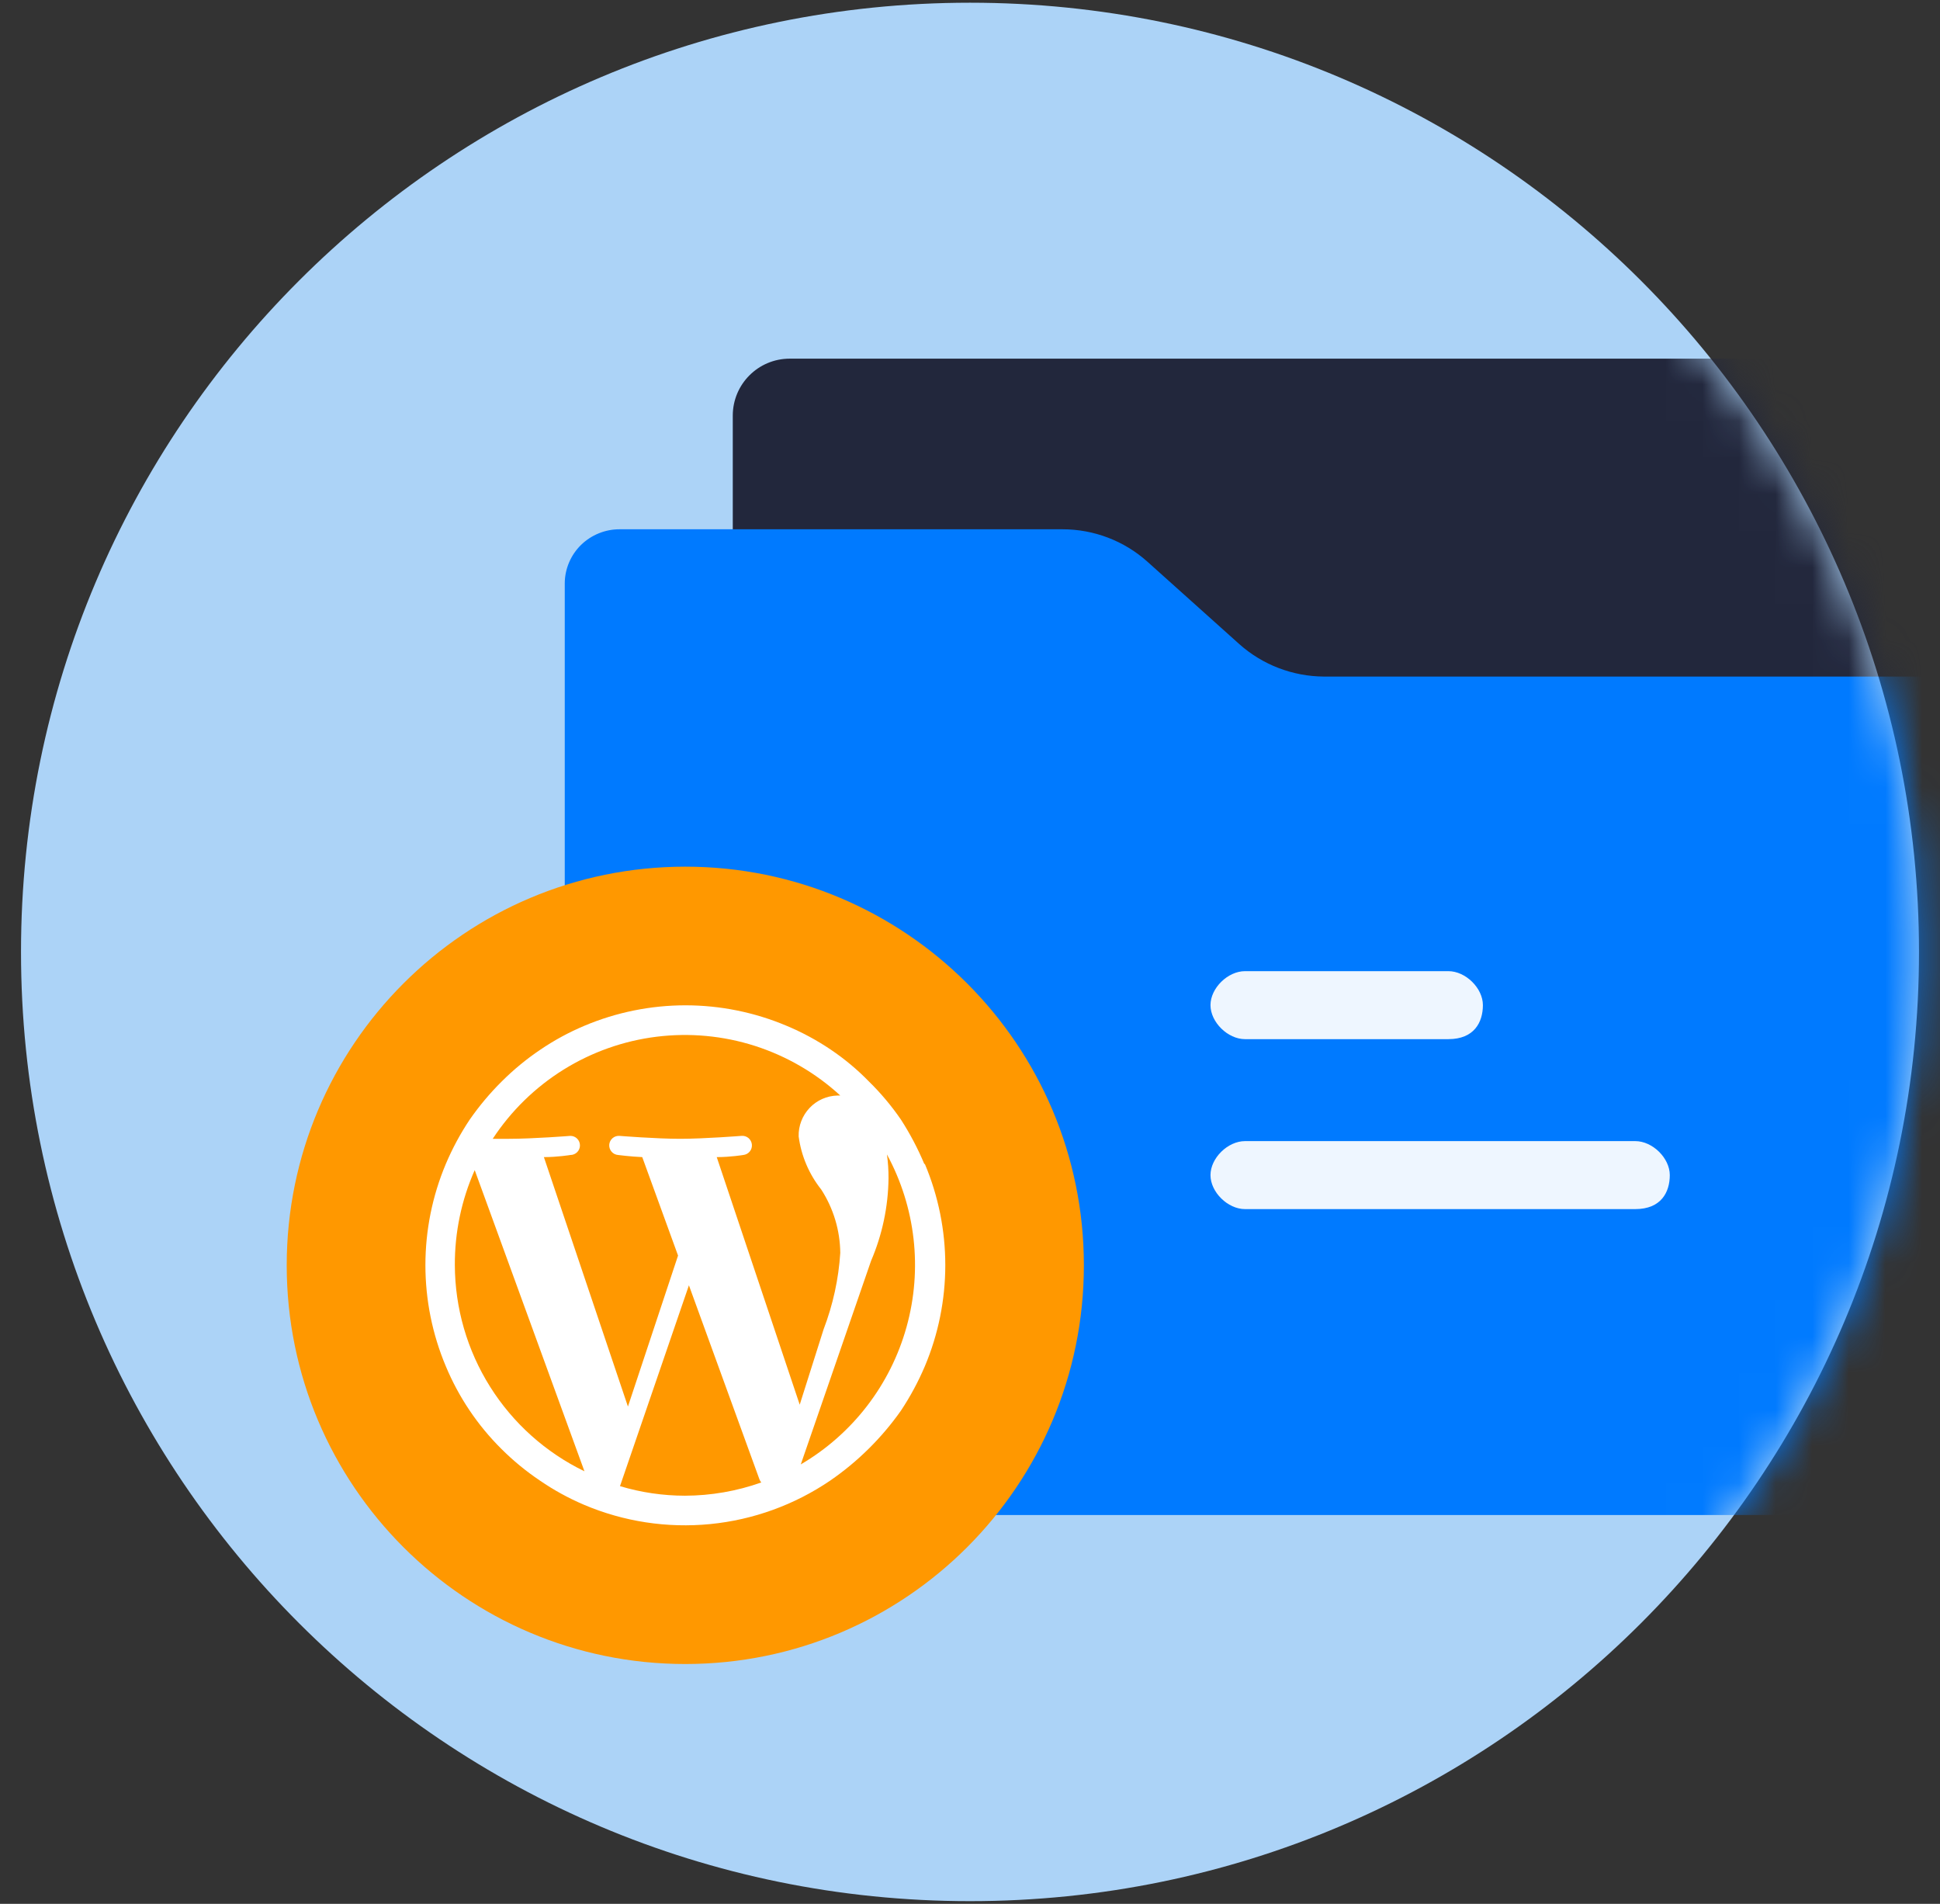 <svg width="53" height="52" viewBox="0 0 53 52" fill="none" xmlns="http://www.w3.org/2000/svg">
<rect x="0" y="0" width="53" height="52" fill="#333333" stroke="none"/>
<path d="M26.5 51.926C40.819 51.926 52.426 40.319 52.426 26C52.426 11.681 40.819 0.074 26.5 0.074C12.182 0.074 0.574 11.681 0.574 26C0.574 40.319 12.182 51.926 26.5 51.926Z" fill="#ACD3F7"/>
<mask id="mask0_938_443" style="mask-type:alpha" maskUnits="userSpaceOnUse" x="0" y="0" width="53" height="52">
<path d="M26.5 51.926C40.819 51.926 52.426 40.319 52.426 26C52.426 11.681 40.819 0.074 26.5 0.074C12.182 0.074 0.574 11.681 0.574 26C0.574 40.319 12.182 51.926 26.5 51.926Z" fill="#ACD3F7"/>
</mask>
<g mask="url(#mask0_938_443)">
<path d="M20.019 11.352C20.019 10.493 20.715 9.796 21.575 9.796H55.6C56.459 9.796 57.156 10.493 57.156 11.352V30.523C57.156 31.382 56.459 32.078 55.6 32.078H21.575C20.715 32.078 20.019 31.382 20.019 30.523V11.352Z" fill="#22273C"/>
<path d="M52.66 18.479H36.165C35.314 18.473 34.494 18.159 33.861 17.596L31.344 15.339C30.709 14.771 29.884 14.456 29.027 14.456H16.933C16.737 14.455 16.542 14.492 16.36 14.566C16.178 14.64 16.012 14.748 15.872 14.885C15.733 15.022 15.622 15.184 15.546 15.364C15.47 15.543 15.43 15.735 15.429 15.929V39.639C15.431 40.1 15.617 40.542 15.947 40.868C16.277 41.194 16.725 41.378 17.192 41.38H52.66C53.127 41.378 53.574 41.194 53.904 40.868C54.235 40.542 54.421 40.1 54.422 39.639V20.22C54.421 19.759 54.235 19.317 53.904 18.991C53.574 18.664 53.127 18.48 52.66 18.479Z" fill="#007AFF"/>
<path d="M39.569 28.382H34.013C33.542 28.382 33.07 27.918 33.07 27.453C33.07 26.989 33.542 26.525 34.013 26.525L39.569 26.525C40.041 26.525 40.512 26.989 40.512 27.453C40.512 27.918 40.276 28.382 39.569 28.382Z" fill="#EEF6FF"/>
<path d="M44.675 33.024H34.013C33.542 33.024 33.07 32.56 33.07 32.096C33.07 31.631 33.542 31.167 34.013 31.167H44.675C45.147 31.167 45.618 31.631 45.618 32.096C45.618 32.56 45.383 33.024 44.675 33.024Z" fill="#EEF6FF"/>
</g>
<path d="M29.611 34.56C29.611 40.573 24.736 45.449 18.722 45.449C12.709 45.449 7.833 40.573 7.833 34.56C7.833 28.546 12.709 23.671 18.722 23.671C24.736 23.671 29.611 28.546 29.611 34.56Z" fill="#FF9800"/>
<path d="M25.252 31.792C25.076 31.371 24.862 30.966 24.615 30.582C24.357 30.206 24.064 29.857 23.738 29.538C23.422 29.213 23.072 28.922 22.696 28.668C22.315 28.411 21.91 28.193 21.486 28.016C20.613 27.648 19.674 27.458 18.727 27.458C17.779 27.458 16.841 27.648 15.967 28.016C15.546 28.193 15.143 28.411 14.765 28.668C14.385 28.923 14.031 29.215 13.707 29.538C13.384 29.858 13.091 30.208 12.831 30.582C12.576 30.964 12.358 31.369 12.179 31.792C11.811 32.666 11.622 33.605 11.622 34.554C11.622 35.502 11.811 36.441 12.179 37.315C12.531 38.159 13.045 38.925 13.693 39.569C14.017 39.893 14.371 40.184 14.751 40.439C15.128 40.698 15.531 40.919 15.953 41.099C17.04 41.561 18.226 41.742 19.401 41.627C20.576 41.512 21.704 41.103 22.681 40.439C23.434 39.921 24.089 39.273 24.615 38.526C24.869 38.143 25.087 37.738 25.267 37.315C25.635 36.441 25.825 35.502 25.825 34.554C25.825 33.605 25.635 32.666 25.267 31.792H25.252ZM12.426 34.554C12.422 33.66 12.607 32.776 12.969 31.959L15.967 40.185C14.909 39.672 14.017 38.873 13.39 37.877C12.764 36.882 12.43 35.73 12.426 34.554ZM18.712 40.852C18.111 40.851 17.514 40.764 16.938 40.591L18.821 35.105L20.747 40.403C20.758 40.435 20.776 40.465 20.798 40.49C20.128 40.728 19.423 40.85 18.712 40.852ZM19.581 31.604C19.958 31.604 20.305 31.546 20.305 31.546C20.375 31.539 20.438 31.505 20.483 31.451C20.527 31.398 20.548 31.329 20.541 31.259C20.534 31.19 20.5 31.127 20.447 31.082C20.393 31.038 20.324 31.017 20.255 31.024C20.255 31.024 19.241 31.104 18.582 31.104C17.923 31.104 16.923 31.024 16.923 31.024C16.854 31.019 16.786 31.042 16.734 31.087C16.681 31.133 16.649 31.198 16.644 31.267C16.64 31.336 16.663 31.404 16.708 31.456C16.753 31.509 16.818 31.541 16.887 31.546C16.887 31.546 17.213 31.589 17.546 31.604L18.524 34.293L17.155 38.417L14.859 31.604C15.236 31.604 15.583 31.546 15.583 31.546C15.652 31.546 15.719 31.518 15.768 31.469C15.817 31.42 15.844 31.354 15.844 31.285C15.844 31.216 15.817 31.149 15.768 31.1C15.719 31.051 15.652 31.024 15.583 31.024C15.583 31.024 14.569 31.104 13.91 31.104H13.461C13.961 30.342 14.62 29.699 15.392 29.217C16.165 28.736 17.033 28.428 17.936 28.316C18.839 28.204 19.756 28.289 20.623 28.566C21.489 28.844 22.286 29.306 22.956 29.922H22.877C22.734 29.926 22.593 29.958 22.463 30.016C22.333 30.074 22.215 30.157 22.117 30.261C22.019 30.365 21.942 30.487 21.891 30.62C21.84 30.753 21.815 30.896 21.819 31.038C21.889 31.569 22.102 32.069 22.435 32.488C22.769 33.004 22.95 33.605 22.956 34.22C22.91 34.935 22.756 35.639 22.5 36.308L21.848 38.366L19.581 31.604ZM21.877 39.997L23.797 34.438C24.103 33.725 24.265 32.959 24.274 32.184C24.275 31.965 24.261 31.747 24.231 31.531C25.014 32.972 25.207 34.661 24.767 36.241C24.328 37.821 23.292 39.168 21.877 39.997Z" fill="white"/>
</svg>
